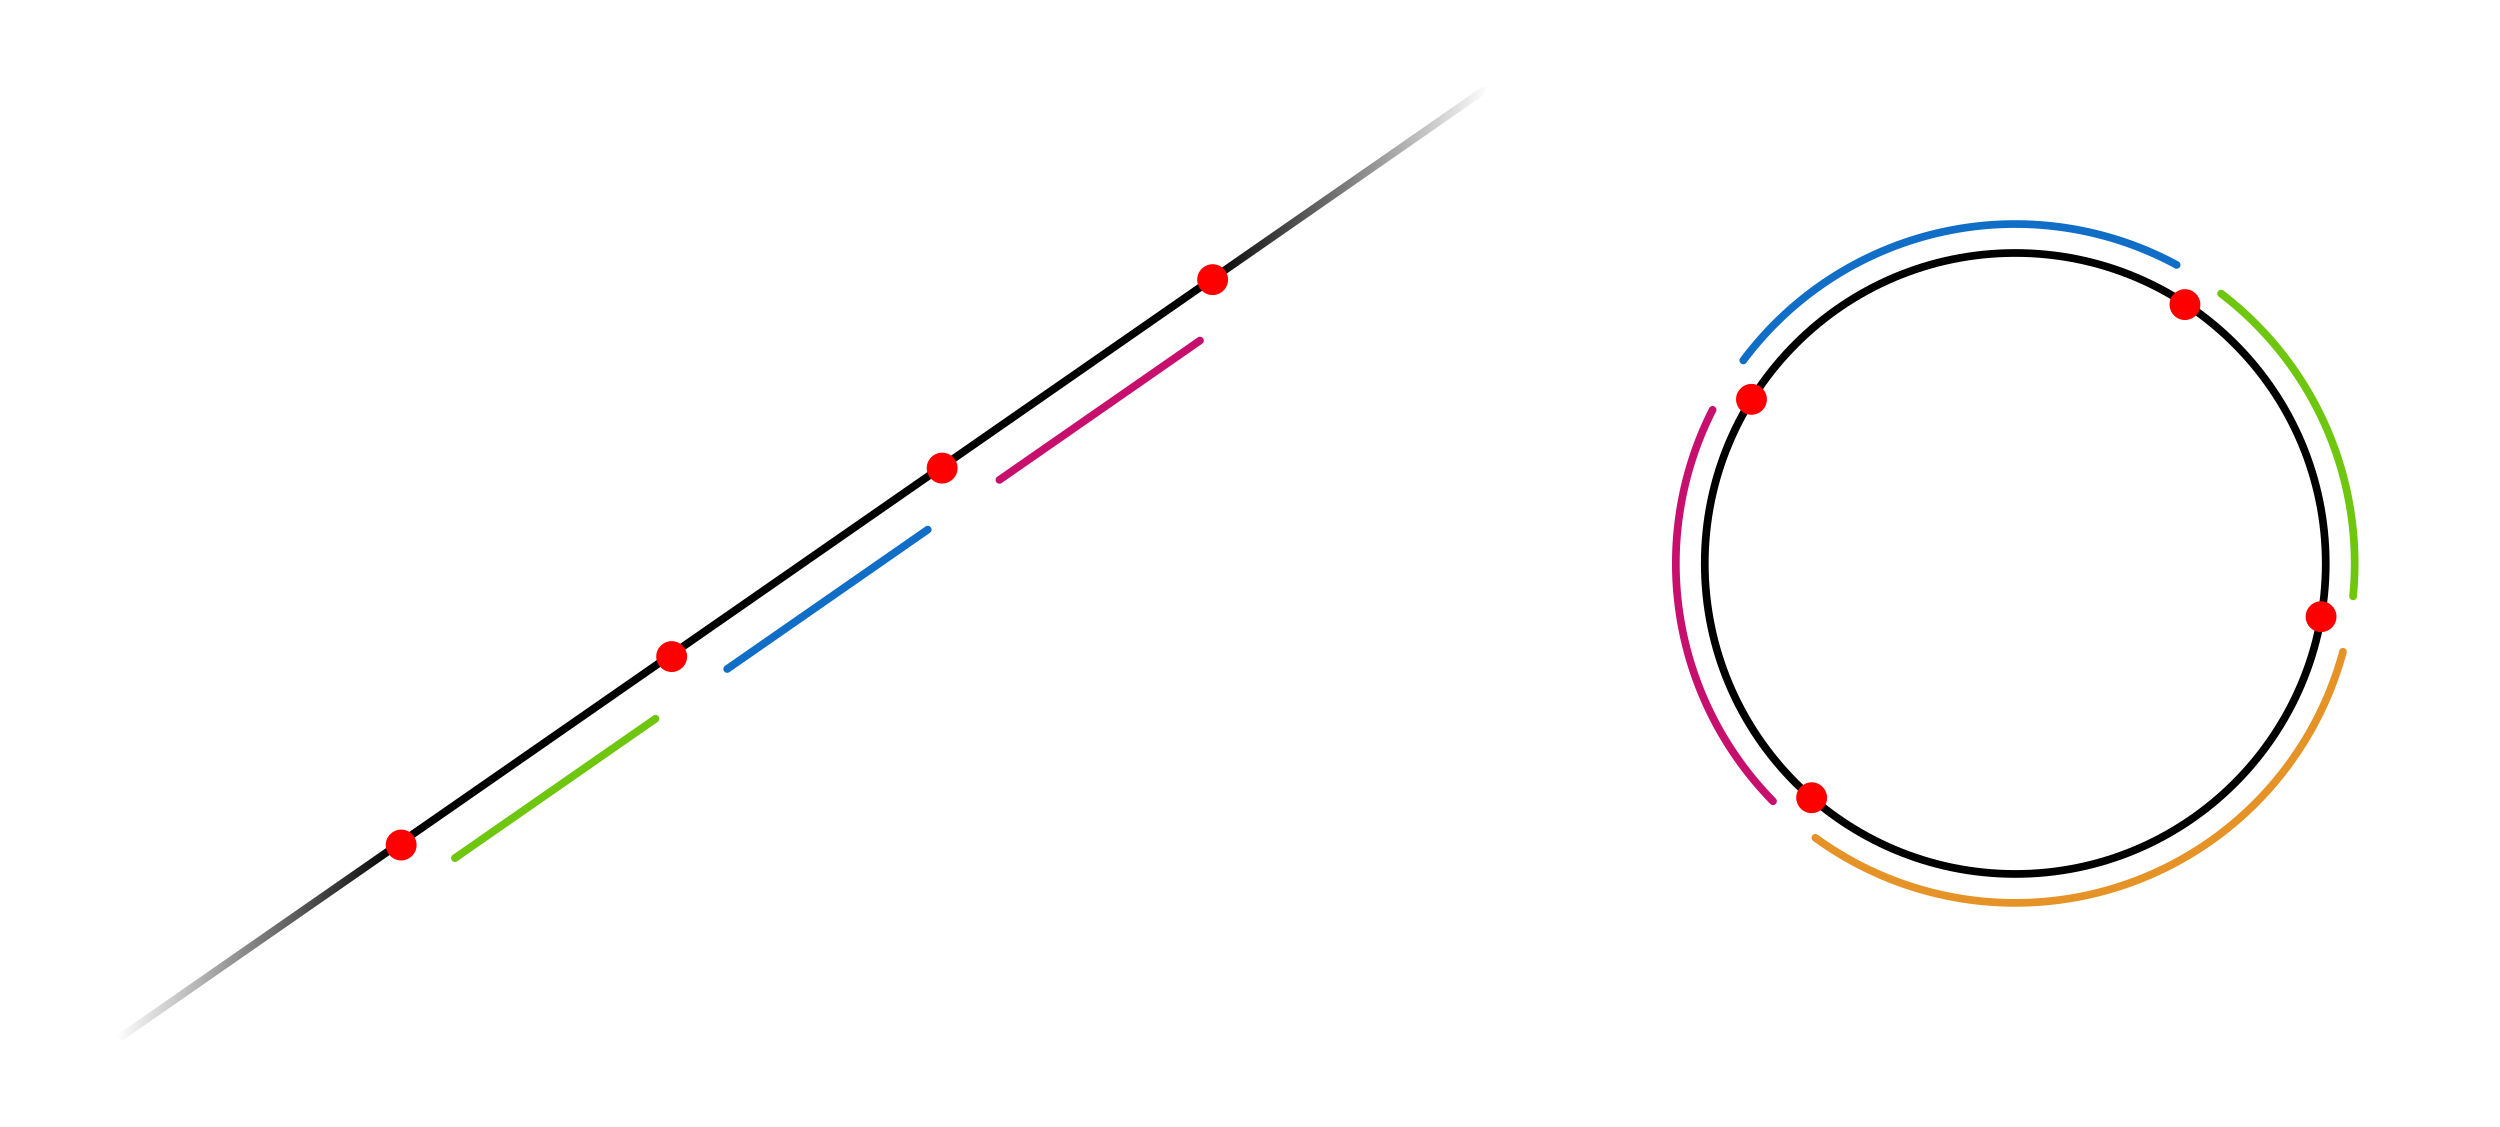 <?xml version="1.0" encoding="UTF-8" standalone="no"?>
<!-- Created with Inkscape (http://www.inkscape.org/) -->

<svg
   xmlns:dc="http://purl.org/dc/elements/1.1/"
   xmlns:cc="http://creativecommons.org/ns#"
   xmlns:rdf="http://www.w3.org/1999/02/22-rdf-syntax-ns#"
   xmlns:svg="http://www.w3.org/2000/svg"
   xmlns="http://www.w3.org/2000/svg"
   xmlns:xlink="http://www.w3.org/1999/xlink"
   xmlns:sodipodi="http://sodipodi.sourceforge.net/DTD/sodipodi-0.dtd"
   xmlns:inkscape="http://www.inkscape.org/namespaces/inkscape"
   width="324.089"
   height="146.089"
   viewBox="0 0 324.089 146.089"
   id="svg2"
   version="1.1"
   inkscape:version="0.91 r"
   sodipodi:docname="appa_derDirection_neg.svg"
   inkscape:export-filename="/home/saesha/Dropbox/myGits/dev/subdivision/documentation/figures/appa_derDirection_neg.png"
   inkscape:export-xdpi="300"
   inkscape:export-ydpi="300">
  <defs
     id="defs4">
    <marker
       inkscape:stockid="Arrow1Send"
       orient="auto"
       refY="0.0"
       refX="0.0"
       id="marker7338"
       style="overflow:visible;"
       inkscape:isstock="true">
      <path
         id="path7340"
         d="M 0.0,0.0 L 5.0,-5.0 L -12.5,0.0 L 5.0,5.0 L 0.0,0.0 z "
         style="fill-rule:evenodd;stroke:#106ec7;stroke-width:1pt;stroke-opacity:1;fill:#106ec7;fill-opacity:1"
         transform="scale(0.2) rotate(180) translate(6,0)" />
    </marker>
    <marker
       inkscape:isstock="true"
       style="overflow:visible"
       id="marker6927"
       refX="0.0"
       refY="0.0"
       orient="auto"
       inkscape:stockid="Arrow1Sstart">
      <path
         transform="scale(0.2) translate(6,0)"
         style="fill-rule:evenodd;stroke:#c7106e;stroke-width:1pt;stroke-opacity:1;fill:#c7106e;fill-opacity:1"
         d="M 0.0,0.0 L 5.0,-5.0 L -12.5,0.0 L 5.0,5.0 L 0.0,0.0 z "
         id="path6929" />
    </marker>
    <marker
       inkscape:isstock="true"
       style="overflow:visible"
       id="marker6725"
       refX="0.0"
       refY="0.0"
       orient="auto"
       inkscape:stockid="Arrow1Sstart">
      <path
         transform="scale(0.2) translate(6,0)"
         style="fill-rule:evenodd;stroke:#e59327;stroke-width:1pt;stroke-opacity:1;fill:#e59327;fill-opacity:1"
         d="M 0.0,0.0 L 5.0,-5.0 L -12.5,0.0 L 5.0,5.0 L 0.0,0.0 z "
         id="path6727" />
    </marker>
    <marker
       inkscape:isstock="true"
       style="overflow:visible"
       id="marker6529"
       refX="0.0"
       refY="0.0"
       orient="auto"
       inkscape:stockid="Arrow1Sstart">
      <path
         transform="scale(0.2) translate(6,0)"
         style="fill-rule:evenodd;stroke:#6ec60f;stroke-width:1pt;stroke-opacity:1;fill:#6ec60f;fill-opacity:1"
         d="M 0.0,0.0 L 5.0,-5.0 L -12.5,0.0 L 5.0,5.0 L 0.0,0.0 z "
         id="path6531" />
    </marker>
    <marker
       inkscape:isstock="true"
       style="overflow:visible"
       id="marker6333"
       refX="0.0"
       refY="0.0"
       orient="auto"
       inkscape:stockid="Arrow1Sstart">
      <path
         transform="scale(0.2) translate(6,0)"
         style="fill-rule:evenodd;stroke:#106ec7;stroke-width:1pt;stroke-opacity:1;fill:#106ec7;fill-opacity:1"
         d="M 0.0,0.0 L 5.0,-5.0 L -12.5,0.0 L 5.0,5.0 L 0.0,0.0 z "
         id="path6335" />
    </marker>
    <marker
       inkscape:isstock="true"
       style="overflow:visible"
       id="marker6117"
       refX="0.0"
       refY="0.0"
       orient="auto"
       inkscape:stockid="Arrow1Sstart">
      <path
         transform="scale(0.2) translate(6,0)"
         style="fill-rule:evenodd;stroke:#106ec7;stroke-width:1pt;stroke-opacity:1;fill:#106ec7;fill-opacity:1"
         d="M 0.0,0.0 L 5.0,-5.0 L -12.5,0.0 L 5.0,5.0 L 0.0,0.0 z "
         id="path6119" />
    </marker>
    <marker
       inkscape:stockid="Arrow1Send"
       orient="auto"
       refY="0.0"
       refX="0.0"
       id="marker5945"
       style="overflow:visible;"
       inkscape:isstock="true">
      <path
         id="path5947"
         d="M 0.0,0.0 L 5.0,-5.0 L -12.5,0.0 L 5.0,5.0 L 0.0,0.0 z "
         style="fill-rule:evenodd;stroke:#e59327;stroke-width:1pt;stroke-opacity:1;fill:#e59327;fill-opacity:1"
         transform="scale(0.2) rotate(180) translate(6,0)" />
    </marker>
    <marker
       inkscape:stockid="Arrow1Send"
       orient="auto"
       refY="0.0"
       refX="0.0"
       id="marker5779"
       style="overflow:visible;"
       inkscape:isstock="true">
      <path
         id="path5781"
         d="M 0.0,0.0 L 5.0,-5.0 L -12.5,0.0 L 5.0,5.0 L 0.0,0.0 z "
         style="fill-rule:evenodd;stroke:#c7106e;stroke-width:1pt;stroke-opacity:1;fill:#c7106e;fill-opacity:1"
         transform="scale(0.2) rotate(180) translate(6,0)" />
    </marker>
    <marker
       inkscape:stockid="Arrow1Send"
       orient="auto"
       refY="0.0"
       refX="0.0"
       id="marker5619"
       style="overflow:visible;"
       inkscape:isstock="true">
      <path
         id="path5621"
         d="M 0.0,0.0 L 5.0,-5.0 L -12.5,0.0 L 5.0,5.0 L 0.0,0.0 z "
         style="fill-rule:evenodd;stroke:#106ec7;stroke-width:1pt;stroke-opacity:1;fill:#106ec7;fill-opacity:1"
         transform="scale(0.2) rotate(180) translate(6,0)" />
    </marker>
    <marker
       inkscape:stockid="Arrow1Send"
       orient="auto"
       refY="0.0"
       refX="0.0"
       id="marker5459"
       style="overflow:visible;"
       inkscape:isstock="true">
      <path
         id="path5461"
         d="M 0.0,0.0 L 5.0,-5.0 L -12.5,0.0 L 5.0,5.0 L 0.0,0.0 z "
         style="fill-rule:evenodd;stroke:#6ec60f;stroke-width:1pt;stroke-opacity:1;fill:#6ec60f;fill-opacity:1"
         transform="scale(0.2) rotate(180) translate(6,0)" />
    </marker>
    <marker
       inkscape:stockid="Arrow1Send"
       orient="auto"
       refY="0.0"
       refX="0.0"
       id="marker5279"
       style="overflow:visible;"
       inkscape:isstock="true">
      <path
         id="path5281"
         d="M 0.0,0.0 L 5.0,-5.0 L -12.5,0.0 L 5.0,5.0 L 0.0,0.0 z "
         style="fill-rule:evenodd;stroke:#c7106e;stroke-width:1pt;stroke-opacity:1;fill:#c7106e;fill-opacity:1"
         transform="scale(0.2) rotate(180) translate(6,0)" />
    </marker>
    <marker
       inkscape:isstock="true"
       style="overflow:visible;"
       id="marker5137"
       refX="0.0"
       refY="0.0"
       orient="auto"
       inkscape:stockid="Arrow1Send">
      <path
         transform="scale(0.2) rotate(180) translate(6,0)"
         style="fill-rule:evenodd;stroke:#106ec7;stroke-width:1pt;stroke-opacity:1;fill:#106ec7;fill-opacity:1"
         d="M 0.0,0.0 L 5.0,-5.0 L -12.5,0.0 L 5.0,5.0 L 0.0,0.0 z "
         id="path5139" />
    </marker>
    <marker
       inkscape:stockid="Arrow1Send"
       orient="auto"
       refY="0.0"
       refX="0.0"
       id="marker4995"
       style="overflow:visible;"
       inkscape:isstock="true">
      <path
         id="path4997"
         d="M 0.0,0.0 L 5.0,-5.0 L -12.5,0.0 L 5.0,5.0 L 0.0,0.0 z "
         style="fill-rule:evenodd;stroke:#6ec60f;stroke-width:1pt;stroke-opacity:1;fill:#6ec60f;fill-opacity:1"
         transform="scale(0.2) rotate(180) translate(6,0)" />
    </marker>
    <marker
       inkscape:stockid="Arrow1Sstart"
       orient="auto"
       refY="0.0"
       refX="0.0"
       id="marker4859"
       style="overflow:visible"
       inkscape:isstock="true">
      <path
         id="path4861"
         d="M 0.0,0.0 L 5.0,-5.0 L -12.5,0.0 L 5.0,5.0 L 0.0,0.0 z "
         style="fill-rule:evenodd;stroke:#6ec60f;stroke-width:1pt;stroke-opacity:1;fill:#6ec60f;fill-opacity:1"
         transform="scale(0.2) translate(6,0)" />
    </marker>
    <marker
       inkscape:isstock="true"
       style="overflow:visible"
       id="marker4729"
       refX="0.0"
       refY="0.0"
       orient="auto"
       inkscape:stockid="Arrow1Sstart">
      <path
         transform="scale(0.2) translate(6,0)"
         style="fill-rule:evenodd;stroke:#106ec7;stroke-width:1pt;stroke-opacity:1;fill:#106ec7;fill-opacity:1"
         d="M 0.0,0.0 L 5.0,-5.0 L -12.5,0.0 L 5.0,5.0 L 0.0,0.0 z "
         id="path4731" />
    </marker>
    <marker
       inkscape:stockid="Arrow1Sstart"
       orient="auto"
       refY="0.0"
       refX="0.0"
       id="marker4605"
       style="overflow:visible"
       inkscape:isstock="true">
      <path
         id="path4607"
         d="M 0.0,0.0 L 5.0,-5.0 L -12.5,0.0 L 5.0,5.0 L 0.0,0.0 z "
         style="fill-rule:evenodd;stroke:#c7106e;stroke-width:1pt;stroke-opacity:1;fill:#c7106e;fill-opacity:1"
         transform="scale(0.2) translate(6,0)" />
    </marker>
    <marker
       inkscape:stockid="Arrow1Send"
       orient="auto"
       refY="0.0"
       refX="0.0"
       id="marker4433"
       style="overflow:visible;"
       inkscape:isstock="true">
      <path
         id="path4435"
         d="M 0.0,0.0 L 5.0,-5.0 L -12.5,0.0 L 5.0,5.0 L 0.0,0.0 z "
         style="fill-rule:evenodd;stroke:#c7106e;stroke-width:1pt;stroke-opacity:1;fill:#c7106e;fill-opacity:1"
         transform="scale(0.2) rotate(180) translate(6,0)" />
    </marker>
    <marker
       inkscape:isstock="true"
       style="overflow:visible;"
       id="marker5253"
       refX="0.0"
       refY="0.0"
       orient="auto"
       inkscape:stockid="Arrow1Send"
       inkscape:collect="always">
      <path
         transform="scale(0.2) rotate(180) translate(6,0)"
         style="fill-rule:evenodd;stroke:#6ec60f;stroke-width:1pt;stroke-opacity:1;fill:#6ec60f;fill-opacity:1"
         d="M 0.0,0.0 L 5.0,-5.0 L -12.5,0.0 L 5.0,5.0 L 0.0,0.0 z "
         id="path5255" />
    </marker>
    <marker
       inkscape:isstock="true"
       style="overflow:visible;"
       id="marker5107"
       refX="0.0"
       refY="0.0"
       orient="auto"
       inkscape:stockid="Arrow1Send"
       inkscape:collect="always">
      <path
         transform="scale(0.2) rotate(180) translate(6,0)"
         style="fill-rule:evenodd;stroke:#c7106e;stroke-width:1pt;stroke-opacity:1;fill:#c7106e;fill-opacity:1"
         d="M 0.0,0.0 L 5.0,-5.0 L -12.5,0.0 L 5.0,5.0 L 0.0,0.0 z "
         id="path5109" />
    </marker>
    <marker
       inkscape:isstock="true"
       style="overflow:visible;"
       id="marker5043"
       refX="0.0"
       refY="0.0"
       orient="auto"
       inkscape:stockid="Arrow1Send"
       inkscape:collect="always">
      <path
         transform="scale(0.2) rotate(180) translate(6,0)"
         style="fill-rule:evenodd;stroke:#e59327;stroke-width:1pt;stroke-opacity:1;fill:#e59327;fill-opacity:1"
         d="M 0.0,0.0 L 5.0,-5.0 L -12.5,0.0 L 5.0,5.0 L 0.0,0.0 z "
         id="path5045" />
    </marker>
    <marker
       inkscape:isstock="true"
       style="overflow:visible;"
       id="marker4596"
       refX="0.0"
       refY="0.0"
       orient="auto"
       inkscape:stockid="Arrow1Mend">
      <path
         transform="scale(0.4) rotate(180) translate(10,0)"
         style="fill-rule:evenodd;stroke:#000000;stroke-width:1pt;stroke-opacity:1;fill:#000000;fill-opacity:1"
         d="M 0.0,0.0 L 5.0,-5.0 L -12.5,0.0 L 5.0,5.0 L 0.0,0.0 z "
         id="path4598" />
    </marker>
    <marker
       inkscape:isstock="true"
       style="overflow:visible;"
       id="marker4574"
       refX="0.0"
       refY="0.0"
       orient="auto"
       inkscape:stockid="Arrow1Mend">
      <path
         transform="scale(0.4) rotate(180) translate(10,0)"
         style="fill-rule:evenodd;stroke:#000000;stroke-width:1pt;stroke-opacity:1;fill:#000000;fill-opacity:1"
         d="M 0.0,0.0 L 5.0,-5.0 L -12.5,0.0 L 5.0,5.0 L 0.0,0.0 z "
         id="path4576" />
    </marker>
    <linearGradient
       inkscape:collect="always"
       id="linearGradient4155">
      <stop
         style="stop-color:#000000;stop-opacity:1;"
         offset="0"
         id="stop4157" />
      <stop
         style="stop-color:#000000;stop-opacity:0;"
         offset="1"
         id="stop4159" />
    </linearGradient>
    <linearGradient
       inkscape:collect="always"
       id="linearGradient4147">
      <stop
         style="stop-color:#000000;stop-opacity:1;"
         offset="0"
         id="stop4149" />
      <stop
         style="stop-color:#000000;stop-opacity:0;"
         offset="1"
         id="stop4151" />
    </linearGradient>
    <linearGradient
       inkscape:collect="always"
       xlink:href="#linearGradient4155"
       id="linearGradient4601"
       gradientUnits="userSpaceOnUse"
       gradientTransform="matrix(-0.991,-0.136,0.136,-0.991,476.581,1056.759)"
       x1="246.587"
       y1="376.792"
       x2="279.215"
       y2="376.792" />
    <linearGradient
       inkscape:collect="always"
       xlink:href="#linearGradient4147"
       id="linearGradient4603"
       gradientUnits="userSpaceOnUse"
       gradientTransform="matrix(0.991,0.136,-0.136,0.991,58.521,238.479)"
       x1="373.059"
       y1="260.392"
       x2="405.688"
       y2="260.392" />
  </defs>
  <sodipodi:namedview
     id="base"
     pagecolor="#ffffff"
     bordercolor="#666666"
     borderopacity="1.0"
     inkscape:pageopacity="0.0"
     inkscape:pageshadow="2"
     inkscape:zoom="1.4142136"
     inkscape:cx="-58.13258"
     inkscape:cy="-87.418978"
     inkscape:document-units="px"
     inkscape:current-layer="layer1"
     showgrid="false"
     inkscape:window-width="1863"
     inkscape:window-height="1176"
     inkscape:window-x="57"
     inkscape:window-y="24"
     inkscape:window-maximized="1"
     fit-margin-top="0"
     fit-margin-left="0"
     fit-margin-right="0"
     fit-margin-bottom="0"
     units="px" />
  <g
     inkscape:label="Layer 1"
     inkscape:groupmode="layer"
     id="layer1"
     transform="translate(-234.094,-245.341)">
    <g
       id="g7563"
       transform="translate(0,-280.206)">
      <path
         inkscape:connector-curvature="0"
         id="path4571"
         d="m 320.491,610.849 35.293,-24.514"
         style="fill:none;fill-rule:evenodd;stroke:#000000;stroke-width:1px;stroke-linecap:round;stroke-linejoin:miter;stroke-opacity:1"
         sodipodi:nodetypes="cc" />
      <path
         sodipodi:nodetypes="cc"
         style="fill:none;fill-rule:evenodd;stroke:url(#linearGradient4601);stroke-width:1px;stroke-linecap:round;stroke-linejoin:miter;stroke-opacity:1"
         d="m 285.198,635.362 -35.293,24.514"
         id="path4573"
         inkscape:connector-curvature="0" />
      <path
         inkscape:connector-curvature="0"
         id="path4575"
         d="m 285.198,635.362 35.293,-24.514"
         style="fill:none;fill-rule:evenodd;stroke:#000000;stroke-width:1px;stroke-linecap:round;stroke-linejoin:miter;stroke-opacity:1"
         sodipodi:nodetypes="cc" />
      <path
         sodipodi:nodetypes="cc"
         style="fill:none;fill-rule:evenodd;stroke:#000000;stroke-width:1px;stroke-linecap:round;stroke-linejoin:miter;stroke-opacity:1"
         d="m 355.784,586.335 35.293,-24.514"
         id="path4577"
         inkscape:connector-curvature="0" />
      <path
         inkscape:connector-curvature="0"
         id="path4579"
         d="m 391.077,561.822 35.293,-24.514"
         style="fill:none;fill-rule:evenodd;stroke:url(#linearGradient4603);stroke-width:1px;stroke-linecap:round;stroke-linejoin:miter;stroke-opacity:1"
         sodipodi:nodetypes="cc" />
      <circle
         style="opacity:1;fill:#ff0000;fill-opacity:1;stroke:none;stroke-width:0.723;stroke-linecap:round;stroke-linejoin:round;stroke-miterlimit:4;stroke-dasharray:none;stroke-dashoffset:0;stroke-opacity:1"
         id="circle4581"
         cx="463.911"
         cy="503.236"
         r="2"
         transform="matrix(0.991,0.136,-0.136,0.991,0,0)" />
      <circle
         r="2"
         cy="532.199"
         cx="432.502"
         id="circle4583"
         style="opacity:1;fill:#ff0000;fill-opacity:1;stroke:none;stroke-width:0.723;stroke-linecap:round;stroke-linejoin:round;stroke-miterlimit:4;stroke-dasharray:none;stroke-dashoffset:0;stroke-opacity:1"
         transform="matrix(0.991,0.136,-0.136,0.991,0,0)" />
      <circle
         style="opacity:1;fill:#ff0000;fill-opacity:1;stroke:none;stroke-width:0.723;stroke-linecap:round;stroke-linejoin:round;stroke-miterlimit:4;stroke-dasharray:none;stroke-dashoffset:0;stroke-opacity:1"
         id="circle4585"
         cx="401.094"
         cy="561.162"
         r="2"
         transform="matrix(0.991,0.136,-0.136,0.991,0,0)" />
      <circle
         style="opacity:1;fill:#ff0000;fill-opacity:1;stroke:none;stroke-width:0.723;stroke-linecap:round;stroke-linejoin:round;stroke-miterlimit:4;stroke-dasharray:none;stroke-dashoffset:0;stroke-opacity:1"
         id="circle4587"
         cx="369.686"
         cy="590.125"
         r="2"
         transform="matrix(0.991,0.136,-0.136,0.991,0,0)" />
      <path
         inkscape:connector-curvature="0"
         id="path4595"
         d="m 328.363,612.271 25.998,-18.063"
         style="fill:none;fill-rule:evenodd;stroke:#106ec7;stroke-width:1px;stroke-linecap:round;stroke-linejoin:miter;stroke-opacity:1;marker-start:url(#marker4729)"
         sodipodi:nodetypes="cc" />
      <path
         inkscape:connector-curvature="0"
         id="path4597"
         d="m 293.07,636.784 25.998,-18.063"
         style="fill:none;fill-rule:evenodd;stroke:#6ec60f;stroke-width:1px;stroke-linecap:round;stroke-linejoin:miter;stroke-opacity:1;marker-start:url(#marker4859)"
         sodipodi:nodetypes="cc" />
      <path
         sodipodi:nodetypes="cc"
         style="fill:none;fill-rule:evenodd;stroke:#c7106e;stroke-width:1px;stroke-linecap:round;stroke-linejoin:miter;stroke-opacity:1;marker-start:url(#marker4605)"
         d="m 363.657,587.757 25.998,-18.063"
         id="path4599"
         inkscape:connector-curvature="0" />
    </g>
    <g
       id="g7546"
       transform="translate(-5.0928483e-6,-281.044)">
      <circle
         style="opacity:1;fill:none;fill-opacity:1;stroke:#000000;stroke-width:1;stroke-linecap:round;stroke-linejoin:round;stroke-miterlimit:4;stroke-dasharray:none;stroke-dashoffset:0;stroke-opacity:1"
         id="circle6307"
         cx="495.344"
         cy="599.431"
         r="40.25" />
      <circle
         style="opacity:1;fill:#ff0000;fill-opacity:1;stroke:none;stroke-width:0.723;stroke-linecap:round;stroke-linejoin:round;stroke-miterlimit:4;stroke-dasharray:none;stroke-dashoffset:0;stroke-opacity:1"
         id="circle6309"
         cx="594.994"
         cy="483.729"
         r="2"
         transform="matrix(0.989,0.147,-0.147,0.989,0,0)" />
      <circle
         r="2"
         cy="504.14"
         cx="541.21"
         id="circle6311"
         style="opacity:1;fill:#ff0000;fill-opacity:1;stroke:none;stroke-width:0.723;stroke-linecap:round;stroke-linejoin:round;stroke-miterlimit:4;stroke-dasharray:none;stroke-dashoffset:0;stroke-opacity:1"
         transform="matrix(0.989,0.147,-0.147,0.989,0,0)" />
      <circle
         style="opacity:1;fill:#ff0000;fill-opacity:1;stroke:none;stroke-width:0.723;stroke-linecap:round;stroke-linejoin:round;stroke-miterlimit:4;stroke-dasharray:none;stroke-dashoffset:0;stroke-opacity:1"
         id="circle6313"
         cx="556.52"
         cy="554.085"
         r="2"
         transform="matrix(0.989,0.147,-0.147,0.989,0,0)" />
      <circle
         style="opacity:1;fill:#ff0000;fill-opacity:1;stroke:none;stroke-width:0.723;stroke-linecap:round;stroke-linejoin:round;stroke-miterlimit:4;stroke-dasharray:none;stroke-dashoffset:0;stroke-opacity:1"
         id="circle6315"
         cx="618.399"
         cy="521.156"
         r="2"
         transform="matrix(0.989,0.147,-0.147,0.989,0,0)" />
      <path
         id="path6317"
         style="opacity:1;fill:none;fill-opacity:1;stroke:#6ec60f;stroke-width:1;stroke-linecap:round;stroke-linejoin:round;stroke-miterlimit:4;stroke-dasharray:none;stroke-dashoffset:0;stroke-opacity:1;marker-end:url(#marker5253)"
         sodipodi:type="arc"
         sodipodi:cx="495.34369"
         sodipodi:cy="599.43054"
         sodipodi:rx="44"
         sodipodi:ry="44"
         sodipodi:start="5.3639345"
         sodipodi:end="0.096834523"
         sodipodi:open="true"
         d="m 522.026,564.444 a 44,44 0 0 1 17.112,39.241" />
      <path
         style="opacity:1;fill:none;fill-opacity:1;stroke:#e59327;stroke-width:1;stroke-linecap:round;stroke-linejoin:round;stroke-miterlimit:4;stroke-dasharray:none;stroke-dashoffset:0;stroke-opacity:1;marker-end:url(#marker5043)"
         id="path6319"
         sodipodi:type="arc"
         sodipodi:cx="495.34369"
         sodipodi:cy="599.43054"
         sodipodi:rx="44"
         sodipodi:ry="44"
         sodipodi:start="0.26323271"
         sodipodi:end="2.2003087"
         sodipodi:open="true"
         d="m 537.828,610.879 a 44,44 0 0 1 -27.851,30.047 44,44 0 0 1 -40.538,-5.93" />
      <path
         id="path6321"
         style="opacity:1;fill:none;fill-opacity:1;stroke:#c7106e;stroke-width:1;stroke-linecap:round;stroke-linejoin:round;stroke-miterlimit:4;stroke-dasharray:none;stroke-dashoffset:0;stroke-opacity:1;marker-end:url(#marker5107)"
         sodipodi:type="arc"
         sodipodi:cx="495.34369"
         sodipodi:cy="599.43054"
         sodipodi:rx="44"
         sodipodi:ry="44"
         sodipodi:start="2.3656976"
         sodipodi:end="3.61116"
         d="m 463.937,630.246 a 44,44 0 0 1 -7.831,-50.726"
         sodipodi:open="true" />
      <path
         style="opacity:1;fill:none;fill-opacity:1;stroke:#106ec7;stroke-width:1;stroke-linecap:round;stroke-linejoin:round;stroke-miterlimit:4;stroke-dasharray:none;stroke-dashoffset:0;stroke-opacity:1;marker-end:url(#marker7338)"
         id="path6323"
         sodipodi:type="arc"
         sodipodi:cx="495.34369"
         sodipodi:cy="599.43054"
         sodipodi:rx="44"
         sodipodi:ry="44"
         sodipodi:start="3.7829944"
         sodipodi:end="5.2078362"
         sodipodi:open="true"
         d="M 460.088,573.105 A 44,44 0 0 1 516.262,560.721" />
    </g>
  </g>
</svg>
